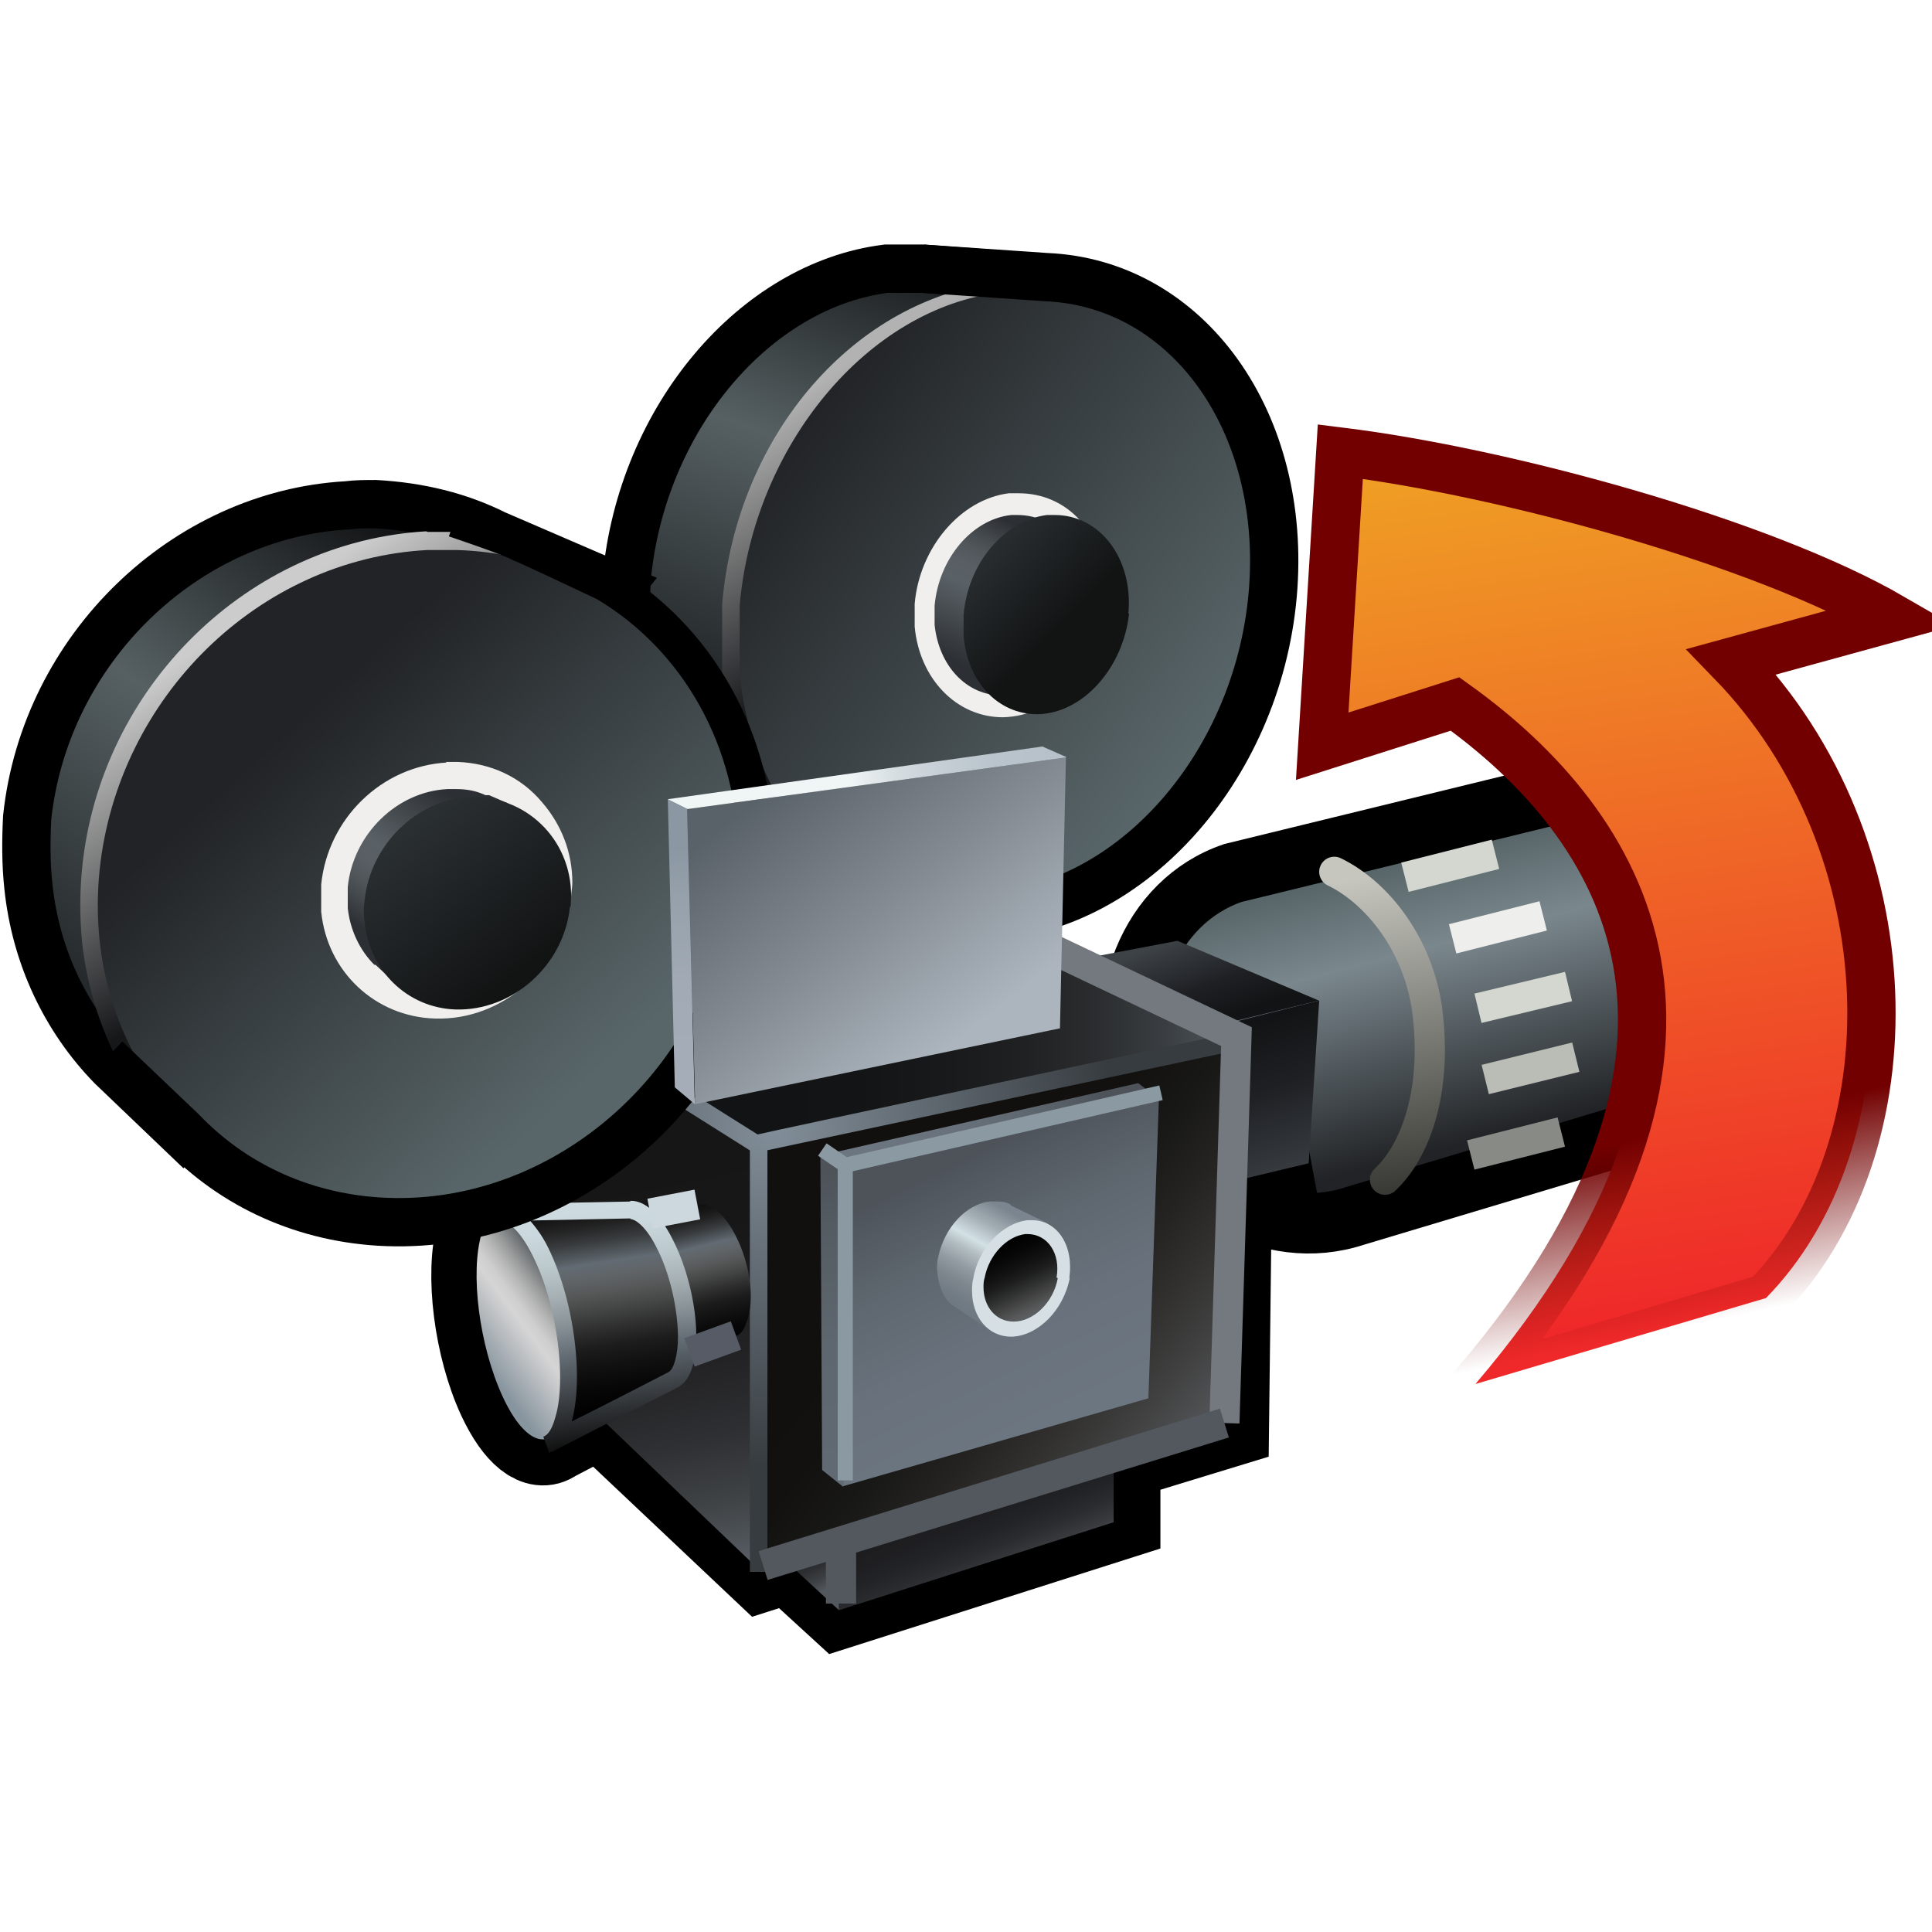 <svg xmlns="http://www.w3.org/2000/svg" width="32" height="32" xmlns:xlink="http://www.w3.org/1999/xlink" version="1"><defs><linearGradient id="q"><stop offset="0" stop-color="#720000"/><stop offset="1" stop-color="#720000" stop-opacity="0"/></linearGradient><linearGradient id="p"><stop offset="0" stop-color="#efa424"/><stop offset="1" stop-color="#ef2929"/></linearGradient><linearGradient><stop offset="0" stop-color="#b3c1d6"/><stop offset="1" stop-color="#849abc" stop-opacity="0"/></linearGradient><linearGradient x1="359.477" x2="360.143" y1="165.859" y2="190.359" gradientUnits="userSpaceOnUse"><stop offset="0" stop-color="#b3c1d6"/><stop offset="1" stop-color="#224987"/></linearGradient><linearGradient id="o"><stop offset="0" stop-color="#c6c6bf"/><stop offset="1" stop-color="#292925"/></linearGradient><linearGradient id="n" x1="110.121" x2="121.872" y1="292.456" y2="301.456" gradientUnits="userSpaceOnUse"><stop offset=".006" stop-color="#212326"/><stop offset=".698" stop-color="#7a878d"/><stop offset="1" stop-color="#596669"/></linearGradient><linearGradient><stop offset="0" stop-color="#fff"/><stop offset="1" stop-color="#3465a4"/></linearGradient><linearGradient id="a" x1="116.365" x2="117.487" y1="315.413" y2="317.743" gradientUnits="userSpaceOnUse"><stop offset="0"/><stop offset=".163" stop-color="#070707"/><stop offset=".302" stop-color="#111"/><stop offset=".432" stop-color="#1D1D1D"/><stop offset=".557" stop-color="#2F3030"/><stop offset=".678" stop-color="#444"/><stop offset=".797" stop-color="#565859"/><stop offset=".91" stop-color="#616569"/><stop offset="1" stop-color="#626B73"/></linearGradient><linearGradient id="b" x1="115.039" x2="116.658" y1="317.404" y2="314.497" gradientUnits="userSpaceOnUse"><stop offset="0" stop-color="#6D7780"/><stop offset=".138" stop-color="#717B84"/><stop offset=".274" stop-color="#7E878E"/><stop offset=".408" stop-color="#939CA2"/><stop offset=".542" stop-color="#B2BDC1"/><stop offset=".646" stop-color="#D3E0E4"/><stop offset=".819" stop-color="#A3AEB4"/><stop offset="1" stop-color="#7A858F"/></linearGradient><linearGradient id="V" x1="117.931" x2="112.091" y1="301.457" y2="302.191" gradientUnits="userSpaceOnUse"><stop offset="0" stop-color="#B6C1CA"/><stop offset=".295" stop-color="#B9C4CC"/><stop offset=".547" stop-color="#C5CED5"/><stop offset=".783" stop-color="#D7DEE2"/><stop offset="1" stop-color="#F0F5F5"/></linearGradient><linearGradient id="U" x1="107.249" x2="107.311" y1="310.911" y2="304.16" gradientUnits="userSpaceOnUse"><stop offset="0" stop-color="#A5AEB8"/><stop offset=".424" stop-color="#A1AAB5"/><stop offset=".786" stop-color="#96A1AB"/><stop offset="1" stop-color="#8B97A3"/></linearGradient><linearGradient id="T" x1="115.32" x2="109.787" y1="309.503" y2="302.446" gradientUnits="userSpaceOnUse"><stop offset="0" stop-color="#ACB5BE"/><stop offset=".479" stop-color="#848B93"/><stop offset="1" stop-color="#596169"/></linearGradient><linearGradient id="c" x1="117.953" x2="115.538" y1="298" y2="295.644" gradientUnits="userSpaceOnUse"><stop offset="0" stop-color="#121414"/><stop offset="1" stop-color="#2B3033"/></linearGradient><linearGradient id="d" x1="102.519" x2="99.309" y1="307.758" y2="303.465" gradientUnits="userSpaceOnUse"><stop offset="0" stop-color="#121414"/><stop offset="1" stop-color="#2B3033"/></linearGradient><linearGradient id="e" x1="100.924" x2="98.381" y1="302.737" y2="306.53" gradientUnits="userSpaceOnUse"><stop offset=".006" stop-color="#2C2F33"/><stop offset=".506" stop-color="#5A6166"/><stop offset=".638" stop-color="#585E63"/><stop offset=".751" stop-color="#50565A"/><stop offset=".856" stop-color="#43484C"/><stop offset=".957" stop-color="#34373B"/><stop offset="1" stop-color="#2C2F33"/></linearGradient><linearGradient id="P" x1="104.598" x2="105.609" y1="313.838" y2="320.968" gradientUnits="userSpaceOnUse"><stop offset="0" stop-color="#CFDDE2"/><stop offset=".152" stop-color="#CBD8DD"/><stop offset=".281" stop-color="#BCC9CD"/><stop offset=".402" stop-color="#A7B1B5"/><stop offset=".519" stop-color="#899297"/><stop offset=".63" stop-color="#677077"/><stop offset=".646" stop-color="#626B73"/><stop offset="1" stop-color="#121212"/></linearGradient><linearGradient id="O" x1="105.425" x2="104.552" y1="320.149" y2="314.416" gradientUnits="userSpaceOnUse"><stop offset="0"/><stop offset=".123" stop-color="#070707"/><stop offset=".225" stop-color="#111"/><stop offset=".319" stop-color="#1C1C1C"/><stop offset=".409" stop-color="#2F2F2F"/><stop offset=".496" stop-color="#434444"/><stop offset=".58" stop-color="#555757"/><stop offset=".661" stop-color="#606467"/><stop offset=".73" stop-color="#626B73"/><stop offset=".751" stop-color="#596167"/><stop offset=".838" stop-color="#383B3D"/><stop offset=".912" stop-color="#232323"/><stop offset=".968" stop-color="#171616"/><stop offset="1" stop-color="#121212"/></linearGradient><linearGradient id="f" x1="108.432" x2="107.471" y1="318.345" y2="314.445" gradientUnits="userSpaceOnUse"><stop offset="0"/><stop offset=".123" stop-color="#070707"/><stop offset=".225" stop-color="#111"/><stop offset=".319" stop-color="#1C1C1C"/><stop offset=".409" stop-color="#2F2F2F"/><stop offset=".496" stop-color="#434444"/><stop offset=".58" stop-color="#555757"/><stop offset=".661" stop-color="#606467"/><stop offset=".73" stop-color="#626B73"/><stop offset=".751" stop-color="#596167"/><stop offset=".838" stop-color="#383B3D"/><stop offset=".912" stop-color="#232323"/><stop offset=".968" stop-color="#171616"/><stop offset="1" stop-color="#121212"/></linearGradient><linearGradient id="g" x1="101.549" x2="104.147" y1="318.713" y2="316.779" gradientUnits="userSpaceOnUse"><stop offset="0" stop-color="#87959F"/><stop offset=".071" stop-color="#939EA6"/><stop offset=".489" stop-color="#D6D5D5"/><stop offset=".573" stop-color="#CECECE"/><stop offset=".673" stop-color="#B9B9B9"/><stop offset=".781" stop-color="#9A9C9C"/><stop offset=".894" stop-color="#737779"/><stop offset="1" stop-color="#4D5359"/></linearGradient><linearGradient id="L" x1="110.47" x2="111.507" y1="323.062" y2="325.202" gradientUnits="userSpaceOnUse"><stop offset="0" stop-color="#161617"/><stop offset=".208" stop-color="#171718"/><stop offset=".385" stop-color="#1B1C1D"/><stop offset=".551" stop-color="#232425"/><stop offset=".711" stop-color="#2E2F32"/><stop offset=".864" stop-color="#3E4145"/><stop offset="1" stop-color="#52585E"/></linearGradient><linearGradient id="K" x1="115.234" x2="116.434" y1="322.629" y2="325.482" gradientUnits="userSpaceOnUse"><stop offset="0" stop-color="#1C1C1F"/><stop offset=".208" stop-color="#1E1E21"/><stop offset=".385" stop-color="#222326"/><stop offset=".551" stop-color="#2B2C30"/><stop offset=".711" stop-color="#383A3E"/><stop offset=".864" stop-color="#4B4F55"/><stop offset="1" stop-color="#626B73"/></linearGradient><linearGradient id="J" x1="111.698" x2="111.512" y1="321.808" y2="313.356" gradientUnits="userSpaceOnUse"><stop offset="0" stop-color="#616973"/><stop offset=".417" stop-color="#5E666F"/><stop offset=".772" stop-color="#565D64"/><stop offset="1" stop-color="#4D5359"/></linearGradient><linearGradient id="I" x1="112.503" x2="119.393" y1="312.623" y2="311.58" gradientUnits="userSpaceOnUse"><stop offset="0" stop-color="#6C7680"/><stop offset=".355" stop-color="#69727C"/><stop offset=".659" stop-color="#5F6870"/><stop offset=".942" stop-color="#51575E"/><stop offset="1" stop-color="#4D5359"/></linearGradient><linearGradient id="H" x1="118.09" x2="114.701" y1="320.286" y2="313.285" gradientUnits="userSpaceOnUse"><stop offset="0" stop-color="#6C7680"/><stop offset=".355" stop-color="#69727C"/><stop offset=".659" stop-color="#5F6870"/><stop offset=".942" stop-color="#51575E"/><stop offset="1" stop-color="#4D5359"/></linearGradient><linearGradient id="h" x1="115.751" x2="117.563" y1="299.183" y2="295.308" gradientUnits="userSpaceOnUse"><stop offset=".006" stop-color="#2C2F33"/><stop offset=".506" stop-color="#5A6166"/><stop offset=".638" stop-color="#585E63"/><stop offset=".751" stop-color="#50565A"/><stop offset=".856" stop-color="#43484C"/><stop offset=".957" stop-color="#34373B"/><stop offset="1" stop-color="#2C2F33"/></linearGradient><linearGradient id="F" x1="115.693" x2="111.95" y1="296.266" y2="290.414" gradientUnits="userSpaceOnUse"><stop offset="0" stop-color="#161719"/><stop offset="1" stop-color="#B2B2B2"/></linearGradient><linearGradient id="m" x1="110.121" x2="121.872" y1="292.456" y2="301.456" gradientUnits="userSpaceOnUse"><stop offset=".006" stop-color="#212326"/><stop offset="1" stop-color="#596669"/></linearGradient><linearGradient id="i" x1="99.238" x2="94.868" y1="304.31" y2="297.577" gradientUnits="userSpaceOnUse"><stop offset="0" stop-color="#161719"/><stop offset="1" stop-color="#ccc"/></linearGradient><linearGradient id="j" x1="95.831" x2="104.749" y1="300.837" y2="310.642" gradientUnits="userSpaceOnUse"><stop offset=".006" stop-color="#212326"/><stop offset="1" stop-color="#596669"/></linearGradient><linearGradient id="k" x1="99.486" x2="90.171" y1="295.642" y2="308.361" gradientUnits="userSpaceOnUse"><stop offset="0" stop-color="#141617"/><stop offset=".483" stop-color="#566063"/><stop offset="1" stop-color="#232729"/></linearGradient><linearGradient id="l" x1="113.933" x2="109.224" y1="286.865" y2="299.691" gradientUnits="userSpaceOnUse"><stop offset="0" stop-color="#141617"/><stop offset=".483" stop-color="#566063"/><stop offset="1" stop-color="#232729"/></linearGradient><radialGradient id="z" cx="109.941" cy="312.073" r="9.655" fx="109.941" fy="312.073" gradientUnits="userSpaceOnUse"><stop offset="0" stop-color="#828E99"/><stop offset="1" stop-color="#373C40"/></radialGradient><radialGradient id="y" cx="109.94" cy="312.074" r="9.655" fx="109.94" fy="312.074" gradientUnits="userSpaceOnUse"><stop offset="0" stop-color="#828E99"/><stop offset="1" stop-color="#373C40"/></radialGradient><linearGradient id="x" x1="109.501" x2="124.153" y1="309.648" y2="309.648" gradientUnits="userSpaceOnUse"><stop offset="0" stop-color="#121314"/><stop offset=".19" stop-color="#131415"/><stop offset=".352" stop-color="#17191A"/><stop offset=".504" stop-color="#1F2022"/><stop offset=".65" stop-color="#2A2C2E"/><stop offset=".791" stop-color="#3A3E42"/><stop offset=".927" stop-color="#52595F"/><stop offset="1" stop-color="#626B73"/></linearGradient><linearGradient id="w" x1="106.022" x2="108.701" y1="312.679" y2="325.27" gradientUnits="userSpaceOnUse"><stop offset="0" stop-color="#161617"/><stop offset=".195" stop-color="#171718"/><stop offset=".361" stop-color="#1C1C1D"/><stop offset=".516" stop-color="#242426"/><stop offset=".665" stop-color="#2F3033"/><stop offset=".81" stop-color="#404447"/><stop offset=".95" stop-color="#585E65"/><stop offset="1" stop-color="#626B73"/></linearGradient><linearGradient id="v" x1="113.713" x2="122.957" y1="315.036" y2="322.672" gradientUnits="userSpaceOnUse"><stop offset="0" stop-color="#11100F"/><stop offset=".171" stop-color="#121110"/><stop offset=".316" stop-color="#181817"/><stop offset=".453" stop-color="#242322"/><stop offset=".584" stop-color="#323130"/><stop offset=".711" stop-color="#414141"/><stop offset=".835" stop-color="#515356"/><stop offset=".954" stop-color="#5E646A"/><stop offset="1" stop-color="#626B73"/></linearGradient><linearGradient id="u" x1="124.724" x2="123.134" y1="313.892" y2="309.237" gradientUnits="userSpaceOnUse"><stop offset=".006" stop-color="#3D4247"/><stop offset=".596" stop-color="#1E2024"/><stop offset="1" stop-color="#121314"/></linearGradient><linearGradient id="t" x1="121.422" x2="122.305" y1="306.692" y2="309.137" gradientUnits="userSpaceOnUse"><stop offset=".006" stop-color="#3D4247"/><stop offset=".596" stop-color="#1E2024"/><stop offset="1" stop-color="#121314"/></linearGradient><linearGradient x1="127.034" x2="129.194" y1="304.143" y2="313.917" gradientUnits="userSpaceOnUse"><stop offset=".006" stop-color="#3D4247"/><stop offset=".202" stop-color="#121314"/><stop offset=".27" stop-color="#131415"/><stop offset=".298" stop-color="#151718"/><stop offset=".32" stop-color="#1A1C1D"/><stop offset=".338" stop-color="#222426"/><stop offset=".353" stop-color="#2D3032"/><stop offset=".367" stop-color="#3C4044"/><stop offset=".379" stop-color="#50575C"/><stop offset=".388" stop-color="#626B73"/><stop offset=".413" stop-color="#4F565C"/><stop offset=".447" stop-color="#3E4248"/><stop offset=".485" stop-color="#313439"/><stop offset=".531" stop-color="#282B2F"/><stop offset=".586" stop-color="#222529"/><stop offset=".665" stop-color="#1F2125"/><stop offset=".882" stop-color="#1E2024"/><stop offset="1" stop-color="#121314"/></linearGradient><linearGradient id="X" x1="116.365" x2="117.487" y1="315.413" y2="317.743" xlink:href="#a" gradientUnits="userSpaceOnUse" gradientTransform="matrix(.581 0 0 .582 -51.048 -162.963)"/><linearGradient id="W" x1="115.039" x2="116.658" y1="317.404" y2="314.497" xlink:href="#b" gradientUnits="userSpaceOnUse" gradientTransform="matrix(.581 0 0 .582 -51.048 -162.963)"/><linearGradient id="S" x1="117.953" x2="115.538" y1="298" y2="295.644" xlink:href="#c" gradientUnits="userSpaceOnUse" gradientTransform="matrix(.581 0 0 .582 -51.048 -162.963)"/><linearGradient id="R" x1="102.519" x2="99.309" y1="307.758" y2="303.465" xlink:href="#d" gradientUnits="userSpaceOnUse" gradientTransform="matrix(.581 0 0 .582 -51.048 -162.963)"/><linearGradient id="Q" x1="100.924" x2="98.381" y1="302.737" y2="306.53" xlink:href="#e" gradientUnits="userSpaceOnUse" gradientTransform="matrix(.581 0 0 .582 -51.048 -162.963)"/><linearGradient id="N" x1="108.432" x2="107.471" y1="318.345" y2="314.445" xlink:href="#f" gradientUnits="userSpaceOnUse" gradientTransform="matrix(.581 0 0 .582 -51.048 -162.963)"/><linearGradient id="M" x1="101.549" x2="104.147" y1="318.713" y2="316.779" xlink:href="#g" gradientUnits="userSpaceOnUse" gradientTransform="matrix(.581 0 0 .582 -51.048 -162.963)"/><linearGradient id="G" x1="115.751" x2="117.563" y1="299.183" y2="295.308" xlink:href="#h" gradientUnits="userSpaceOnUse" gradientTransform="matrix(.581 0 0 .582 -51.048 -162.963)"/><linearGradient id="D" x1="99.238" x2="94.868" y1="304.31" y2="297.577" xlink:href="#i" gradientUnits="userSpaceOnUse" gradientTransform="matrix(.581 0 0 .582 -51.048 -162.963)"/><linearGradient id="C" x1="95.831" x2="104.749" y1="300.837" y2="310.642" xlink:href="#j" gradientUnits="userSpaceOnUse" gradientTransform="matrix(.581 0 0 .582 -51.048 -162.963)"/><linearGradient id="B" x1="99.486" x2="90.171" y1="295.642" y2="308.361" xlink:href="#k" gradientUnits="userSpaceOnUse" gradientTransform="matrix(.581 0 0 .582 -51.048 -162.963)"/><linearGradient id="A" x1="113.933" x2="109.224" y1="286.865" y2="299.691" xlink:href="#l" gradientUnits="userSpaceOnUse" gradientTransform="matrix(.581 0 0 .582 -51.048 -162.963)"/><linearGradient id="E" x1="110.121" x2="121.872" y1="292.456" y2="301.456" xlink:href="#m" gradientUnits="userSpaceOnUse"/><linearGradient x1="20.65" x2="19.344" y1="6.677" y2="1.638" xlink:href="#n" gradientUnits="userSpaceOnUse" gradientTransform="translate(-5.642 11.711)"/><linearGradient x1="10.059" x2="11.794" y1="13.694" y2="19.811" xlink:href="#o" gradientUnits="userSpaceOnUse" gradientTransform="matrix(.995 .104 -.104 .995 -5.536 .79)"/><linearGradient id="s" x1="10.059" x2="11.794" y1="13.694" y2="19.811" xlink:href="#o" gradientUnits="userSpaceOnUse" gradientTransform="matrix(.906 .095 -.095 .907 7.308 2.454)"/><linearGradient id="r" x1="20.65" x2="19.344" y1="6.677" y2="1.638" xlink:href="#n" gradientUnits="userSpaceOnUse" gradientTransform="matrix(.911 0 0 .912 7.211 12.414)"/><linearGradient id="Y" x1="23.196" x2="27.49" y1="7.562" y2="22.108" xlink:href="#p" gradientUnits="userSpaceOnUse" gradientTransform="matrix(.99 .142 -.142 .99 2.497 -3.867)"/><linearGradient id="Z" x1="27.515" x2="28.178" y1="18.762" y2="21.917" xlink:href="#q" gradientUnits="userSpaceOnUse"/></defs><g><path fill="url(#r)" fill-rule="evenodd" stroke="#000" d="M25.73 13.16c1.3-.47 2.8.37 3.33 1.87.53 1.5-.1 3.1-1.42 3.55l-5.2 1.56c-1.4.46-2.96-.42-3.52-1.98-.55-1.57.12-3.23 1.5-3.7l5.32-1.3" color="#000" overflow="visible"/><path fill="none" stroke="#d3d7cf" stroke-width=".5" d="M23.27 14.53l1.5-.38"/><path fill="none" stroke="#eeeeec" stroke-width=".5" d="M24.06 15.55l1.5-.38"/><path fill="none" stroke="#d3d7cf" stroke-width=".5" d="M24.48 16.7l1.5-.36"/><path fill="none" stroke="#babdb6" stroke-width=".5" d="M24.6 17.88l1.5-.37"/><path fill="none" stroke="#888a85" stroke-width=".5" d="M24.36 19.13l1.5-.38"/><path fill="none" stroke="url(#s)" stroke-width=".5" d="M22.1 14.44c.74.36 1.4 1.24 1.54 2.3.16 1.25-.15 2.28-.7 2.8" color="#000" stroke-linecap="round" overflow="visible"/><path fill="none" stroke="#000" stroke-width="1.5" d="M9.38 19.66v.3l-1.05.02c-.14 0-.27.15-.35.43-.2.68-.04 1.9.34 2.72.28.6.6.84.83.67l.8-.42 2.7 2.55.44-.14.83.76 4.55-1.45v-.98l1.8-.55.05-4.16 1.38-.26"/><path fill="url(#t)" d="M122.26 309.26l-4-1.88 3.17-.6 4.03 1.7-3.2.78z" transform="matrix(.581 0 0 .582 -51.048 -162.963)"/><path fill="url(#u)" d="M122.12 313.84l3.05-.73.3-4.63-3.2.8-.15 4.57z" transform="matrix(.581 0 0 .582 -51.048 -162.963)"/><path fill="url(#v)" d="M122.7 320.68l-13.13 4.06-.16-12.2 13.7-2.9-.4 11.04z" transform="matrix(.581 0 0 .582 -51.048 -162.963)"/><path fill="url(#w)" d="M109.57 324.74l-5.5-5.25-.2-10.44 5.54 3.5.17 12.18z" transform="matrix(.581 0 0 .582 -51.048 -162.963)"/><path fill="url(#x)" d="M123.1 309.65l-13.7 2.9-5.55-3.5 13.07-2.3 6.17 2.9z" transform="matrix(.581 0 0 .582 -51.048 -162.963)"/><g transform="matrix(.581 0 0 .582 -51.048 -162.963)"><radialGradient cx="109.94" cy="312.074" r="9.655" gradientUnits="userSpaceOnUse" fy="312.074" fx="109.94"><stop offset="0" stop-color="#828E99"/><stop offset="1" stop-color="#373C40"/></radialGradient><path fill="url(#y)" d="M103.72 309.27l5.64 3.55 13.78-2.93-.1-.5s-13.4 2.85-13.58 2.9c-.17-.1-5.47-3.45-5.47-3.45l-.28.42z"/></g><g transform="matrix(.581 0 0 .582 -51.048 -162.963)"><radialGradient cx="109.941" cy="312.073" r="9.655" gradientUnits="userSpaceOnUse" fy="312.073" fx="109.941"><stop offset="0" stop-color="#828E99"/><stop offset="1" stop-color="#373C40"/></radialGradient><path fill="url(#z)" d="M109.24 312.56h.5v12.18h-.5z"/></g><path fill="none" stroke="#73797f" stroke-width=".499" d="M9.3 16.82l7.6-1.35 3.58 1.7-.2 6.4"/><path fill="url(#A)" stroke="#000" stroke-width=".8" d="M17.28 4.6l-2-.15c-.07 0-.13 0-.2 0-.13 0-.26 0-.4 0-2.17.27-4.05 2.47-4.3 5.13-.02.37-.02.73.02 1.08.2 2.3 1.75 4 3.78 4"/><path fill="url(#B)" stroke="#000" stroke-width=".8" d="M10.24 9.73L8.2 8.85c-.6-.3-1.26-.46-1.98-.5-.16 0-.32 0-.47.02-2.68.15-5 2.37-5.3 5.17-.02.4-.02.77.02 1.14.12 1.16.62 2.2 1.38 2.98L3 18.76l7.24-9.03z"/><path fill="url(#C)" d="M12.48 14.8c-.32 3.1-3.04 5.55-6.07 5.44-2.62-.1-4.62-2.08-4.9-4.64-.04-.4-.04-.8 0-1.2.3-2.95 2.74-5.3 5.57-5.45.16 0 .33 0 .5 0 3.03.1 5.23 2.72 4.9 5.84z" enable-background="new"/><path fill="url(#D)" d="M7.06 8.8c-2.94.17-5.4 2.57-5.7 5.58-.04.4-.04.83 0 1.23.3 2.68 2.4 4.7 5.05 4.78 3.1.1 5.9-2.4 6.22-5.58.16-1.58-.3-3.08-1.3-4.23-.94-1.1-2.27-1.72-3.75-1.77h-.5zm-.64 11.3c-2.5-.1-4.5-2-4.77-4.52-.04-.38-.04-.78 0-1.17.3-2.86 2.63-5.15 5.43-5.3 0 0 .48 0 .48 0 1.4.04 2.66.63 3.55 1.67.95 1.08 1.4 2.5 1.23 4-.3 3.04-2.96 5.43-5.9 5.32z"/><g transform="matrix(.581 0 0 .582 -51.048 -162.963)"><linearGradient x1="110.121" x2="121.872" y1="292.456" y2="301.456" gradientUnits="userSpaceOnUse"><stop offset=".006" stop-color="#212326"/><stop offset="1" stop-color="#596669"/></linearGradient><path fill="url(#E)" d="M123.83 297.1c-.44 5.03-4.2 9.14-8.37 9.17-3.63.03-6.4-3.02-6.77-7.12-.07-.62-.07-1.27 0-1.94.4-4.74 3.77-8.67 7.66-9.1.23-.04.46-.06.7-.06 4.18-.03 7.2 4.02 6.77 9.06z" enable-background="new"/><linearGradient x1="115.693" x2="111.95" y1="296.266" y2="290.414" gradientUnits="userSpaceOnUse"><stop offset="0" stop-color="#161719"/><stop offset="1" stop-color="#B2B2B2"/></linearGradient><path fill="url(#F)" d="M117.05 288l-.7.04c-4.1.47-7.48 4.3-7.9 9.15v1.98c.4 4.28 3.34 7.37 7 7.34 4.3-.03 8.18-4.25 8.63-9.4.24-2.8-.56-5.42-2.2-7.2-1.28-1.38-3-1.94-4.83-1.93zm-8.1 11.13v-1.9c.4-4.55 3.66-8.46 7.44-8.9l.66-.04c1.68-.02 3.27.68 4.45 1.96 1.56 1.68 2.3 4.16 2.08 6.82-.43 4.9-4.07 8.9-8.12 8.94-3.4.02-6.15-2.87-6.52-6.9z"/></g><g><path fill="#f0efed" d="M7.4 12.63c-1.08.06-1.97.93-2.08 2.02v.45c.1 1 .9 1.74 1.88 1.77 1.13.04 2.14-.86 2.26-2.02 0-.07.02-.15.02-.23 0-.5-.18-.96-.5-1.33-.35-.42-.85-.65-1.4-.67h-.2zm.15.87c.3 0 .58.14.78.36.2.24.3.56.27.9-.08.7-.7 1.26-1.37 1.24-.55-.02-.98-.43-1.04-1 0 0 0-.27 0-.27.05-.65.6-1.2 1.24-1.23 0 0 .1 0 .1 0zm1.9 1.35z"/></g><g><path fill="#f0efed" d="M16.86 8.17h-.15c-.8.1-1.48.9-1.56 1.83 0 0 0 .38 0 .38.08.87.7 1.5 1.46 1.5.88-.02 1.63-.82 1.72-1.84.05-.54-.1-1.06-.44-1.42-.27-.3-.63-.45-1.02-.45zm-.07.7s.06 0 .06 0c.24 0 .4.12.5.23.2.2.3.53.26.88-.05.64-.52 1.2-1.03 1.2-.4 0-.72-.36-.77-.86 0 0 0-.26 0-.26.05-.6.47-1.13.96-1.2z"/></g><path fill="url(#G)" d="M17.97 10c-.07.84-.7 1.52-1.37 1.52-.6 0-1.05-.5-1.12-1.17 0-.1 0-.2 0-.32.07-.78.62-1.43 1.27-1.5.03 0 .07 0 .1 0 .7 0 1.2.65 1.12 1.48z"/><path fill="url(#H)" d="M120.6 319.8l-8.7 2.5v-8.98l9-2.02-.3 8.5z" transform="matrix(.581 0 0 .582 -51.048 -162.963)"/><path fill="url(#I)" d="M120.9 311.3l-9 2.02-.65-.43 9.06-2.06.6.46z" transform="matrix(.581 0 0 .582 -51.048 -162.963)"/><path fill="url(#J)" d="M111.9 313.32v9l-.6-.48-.05-8.95.65.42z" transform="matrix(.581 0 0 .582 -51.048 -162.963)"/><path fill="url(#K)" d="M119.6 323.33l-7.82 2.5v-1.77l7.83-2.43v1.7z" transform="matrix(.581 0 0 .582 -51.048 -162.963)"/><path fill="url(#L)" d="M111.78 325.83l-1.44-1.33 1.44-.44v1.77z" transform="matrix(.581 0 0 .582 -51.048 -162.963)"/><path fill="url(#M)" d="M9.36 23.42c-.2.66-.66.53-1.04-.3-.38-.83-.54-2.04-.34-2.7.2-.68.66-.55 1.04.28.4.84.54 2.05.34 2.72z"/><path fill="url(#N)" d="M10.78 20.1l.78-.15c.16-.04.38.1.56.4.3.5.4 1.18.24 1.56-.04.13-.1.2-.2.23h.03l-.83.3"/><g transform="matrix(.581 0 0 .582 -51.048 -162.963)"><linearGradient x1="105.425" x2="104.552" y1="320.149" y2="314.416" gradientUnits="userSpaceOnUse"><stop offset="0"/><stop offset=".123" stop-color="#070707"/><stop offset=".225" stop-color="#111"/><stop offset=".319" stop-color="#1C1C1C"/><stop offset=".409" stop-color="#2F2F2F"/><stop offset=".496" stop-color="#434444"/><stop offset=".58" stop-color="#555757"/><stop offset=".661" stop-color="#606467"/><stop offset=".73" stop-color="#626B73"/><stop offset=".751" stop-color="#596167"/><stop offset=".838" stop-color="#383B3D"/><stop offset=".912" stop-color="#232323"/><stop offset=".968" stop-color="#171616"/><stop offset="1" stop-color="#121212"/></linearGradient><path fill="url(#O)" d="M107.05 319.28l-3.6 1.84h-.02c.2-.06.38-.3.5-.7.33-1.15.06-3.23-.6-4.66-.37-.8-.8-1.24-1.15-1.24l3.66-.08c.27 0 .62.3.94.92.55 1.05.8 2.58.58 3.43-.07.24-.18.4-.3.48z"/><linearGradient x1="104.598" x2="105.609" y1="313.838" y2="320.968" gradientUnits="userSpaceOnUse"><stop offset="0" stop-color="#CFDDE2"/><stop offset=".152" stop-color="#CBD8DD"/><stop offset=".281" stop-color="#BCC9CD"/><stop offset=".402" stop-color="#A7B1B5"/><stop offset=".519" stop-color="#899297"/><stop offset=".63" stop-color="#677077"/><stop offset=".646" stop-color="#626B73"/><stop offset="1" stop-color="#121212"/></linearGradient><path fill="url(#P)" d="M105.82 314.2l-3.65.07v.5c.2 0 .57.3.94 1.1.46.97.72 2.27.72 3.33 0 .44-.04.83-.14 1.15-.08.3-.2.5-.34.54l.17.46c.03 0 .04-.03.06-.04 0 0 0 .02 0 .02l3.6-1.84c.2-.1.36-.33.44-.65.25-.9-.02-2.5-.6-3.6-.36-.7-.78-1.07-1.18-1.06zm.02.5c.1 0 .4.15.72.77.4.75.63 1.8.63 2.6 0 .24-.03.47-.08.65-.07.26-.16.32-.2.34 0 0-1.78.92-2.75 1.4.1-.35.15-.8.15-1.27 0-1.14-.27-2.5-.76-3.55-.18-.4-.38-.67-.58-.9.97-.02 2.86-.06 2.86-.06z"/></g><path fill="url(#Q)" d="M8.4 13.3l-.3-.13h-.06c-.15-.07-.3-.1-.48-.1-.05 0-.1 0-.15 0-.83.04-1.56.74-1.65 1.62 0 .1 0 .23 0 .35.04.37.2.7.44.94h.02l.34.32 1.85-3z"/><path fill="url(#R)" d="M9.44 15.02c-.1.97-.95 1.73-1.9 1.7-.8-.03-1.42-.65-1.5-1.44-.02-.12-.02-.25 0-.38.1-.9.84-1.64 1.72-1.7.05 0 .1 0 .15 0 .95.05 1.64.86 1.54 1.82z"/><path fill="url(#S)" d="M18.7 10.17c-.1.9-.77 1.65-1.52 1.66-.66 0-1.16-.55-1.22-1.3 0-.1 0-.22 0-.34.07-.87.68-1.57 1.38-1.66.04 0 .08 0 .13 0 .75 0 1.3.72 1.22 1.63z"/><path fill="none" stroke="#000" stroke-width=".8" d="M15.28 4.45l2.05.14c2.34.1 4 2.4 3.75 5.26-.26 2.92-2.44 5.3-4.87 5.33-.25 0-.5-.03-.75-.1l-2.17-.57"/><path fill="none" stroke="#000" stroke-width=".8" d="M12.5 14.2c0 .2 0 .4-.02.6-.32 3.1-3.04 5.55-6.07 5.44-1.35-.05-2.54-.6-3.4-1.5l-1.26-1.2" enable-background="new"/><path fill="none" stroke="#000" stroke-width=".6" d="M7.53 8.6s.9.3 1.08.4c.2.08 1.42.66 1.42.66 1.52.9 2.5 2.6 2.5 4.55"/><path fill="none" stroke="#121212" stroke-width="1.16.064" d="M17.6 16.93l.1-4.48-.4-.18-6.2.87.12 4.77"/><path fill="url(#T)" d="M118.08 309.27l-10.4 2.16-.23-8.4 10.8-1.47-.17 7.7z" transform="matrix(.581 0 0 .582 -51.048 -162.963)"/><path fill="url(#U)" d="M107.67 311.43l-.22-8.4-.55-.28.2 8.2.57.48z" transform="matrix(.581 0 0 .582 -51.048 -162.963)"/><path fill="url(#V)" d="M118.26 301.56l-10.8 1.47-.56-.28 10.68-1.5.68.3z" transform="matrix(.581 0 0 .582 -51.048 -162.963)"/><path fill="none" stroke="#565b66" stroke-width=".5" d="M11.42 22.4l.77-.28"/><path fill="url(#W)" d="M16.44 22.06l-.6-.4c-.2-.1-.3-.35-.32-.64 0-.06 0-.13.02-.2.1-.48.46-.88.86-.92.02 0 .05 0 .07 0 .1 0 .2 0 .28.06h-.02l.62.3"/><path fill="#d6e0e4" d="M17.72 21.16c-.1.54-.53.97-.97.98-.38 0-.65-.32-.65-.76 0-.06 0-.13.02-.2.08-.5.48-.92.9-.97.02 0 .04 0 .07 0 .43 0 .7.43.62.96z"/><path fill="url(#X)" d="M17.52 21.17c-.07.4-.4.72-.73.72-.3 0-.5-.25-.5-.57 0-.05 0-.1.02-.16.07-.37.36-.68.67-.72 0 0 .03 0 .04 0 .33 0 .55.32.48.72z"/><path fill="none" stroke="#8b99a3" stroke-width=".25" d="M14 24.52V19.3"/><path fill="none" stroke="#8b99a3" stroke-width=".249" d="M19.23 18.1L14 19.3l-.38-.26"/><path fill="none" stroke="#cdd8de" stroke-width=".5" d="M10.77 20.1l.78-.15"/><path fill="none" stroke="#52585e" stroke-width=".5" d="M13.93 25.53v1.03"/><path fill="none" stroke="#52585e" stroke-width=".5" d="M12.64 25.93l7.64-2.36"/><path fill="url(#Y)" fill-rule="evenodd" stroke="url(#Z)" stroke-width=".8" d="M24.44 22.92c4.8-5.63 2.44-9.27-.34-11.26l-2.2.7.3-4.88c2.75.34 6.98 1.5 9.14 2.75l-2.66.73C31.63 14 31.7 19 29.25 21.5l-4.8 1.42z"/></g></svg>